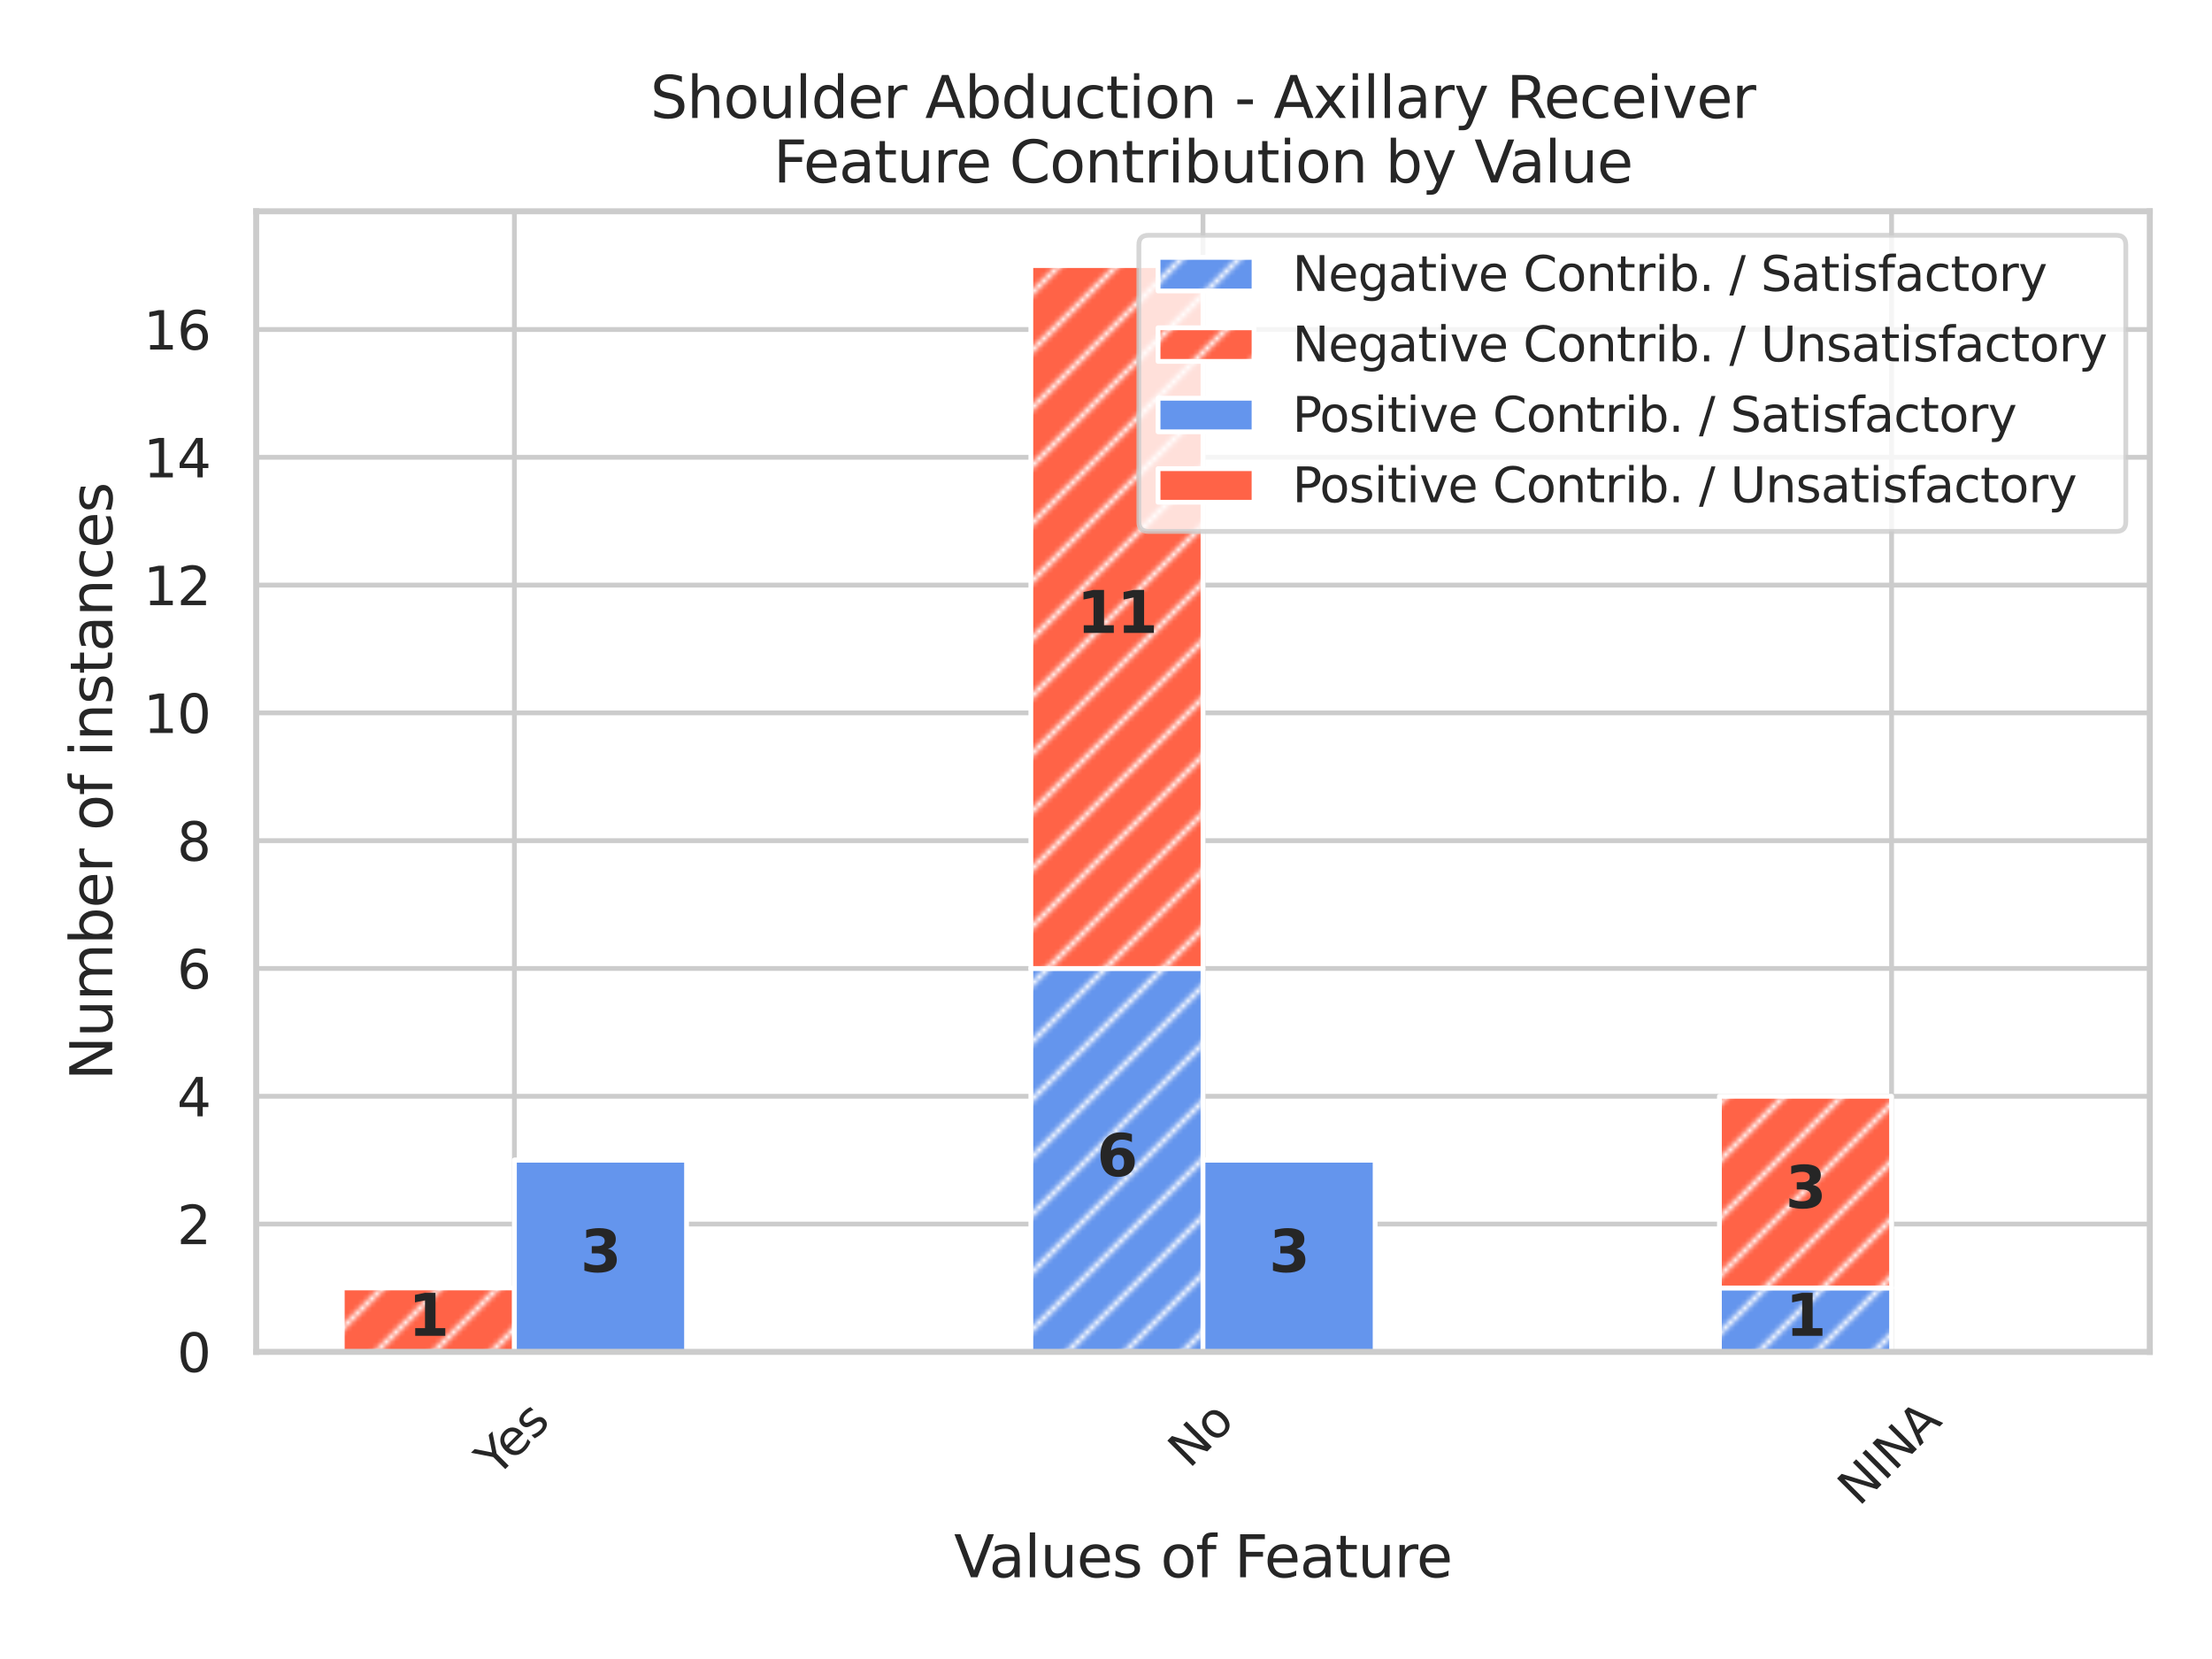 <?xml version="1.0" encoding="utf-8" standalone="no"?>
<!DOCTYPE svg PUBLIC "-//W3C//DTD SVG 1.1//EN"
  "http://www.w3.org/Graphics/SVG/1.1/DTD/svg11.dtd">
<svg xmlns:xlink="http://www.w3.org/1999/xlink" width="460.8pt" height="345.6pt" viewBox="0 0 460.8 345.6" xmlns="http://www.w3.org/2000/svg" version="1.1">
 <defs>
  <style type="text/css">*{stroke-linejoin: round; stroke-linecap: butt}</style>
 </defs>
 <g id="figure_1">
  <g id="patch_1">
   <path d="M 0 345.6 
L 460.8 345.6 
L 460.8 0 
L 0 0 
z
" style="fill: #ffffff"/>
  </g>
  <g id="axes_1">
   <g id="patch_2">
    <path d="M 53.37 281.615 
L 447.84 281.615 
L 447.84 44.016 
L 53.37 44.016 
z
" style="fill: #ffffff"/>
   </g>
   <g id="matplotlib.axis_1">
    <g id="xtick_1">
     <g id="line2d_1">
      <path d="M 107.161 281.615 
L 107.161 44.016 
" clip-path="url(#p12e416e0be)" style="fill: none; stroke: #cccccc; stroke-linecap: round"/>
     </g>
     <g id="text_1">
      <!-- Yes -->
      <g style="fill: #262626" transform="translate(103.406 307.898)rotate(-45)scale(0.1 -0.1)">
       <defs>
        <path id="DejaVuSans-59" d="M -13 4666 
L 666 4666 
L 1959 2747 
L 3244 4666 
L 3922 4666 
L 2272 2222 
L 2272 0 
L 1638 0 
L 1638 2222 
L -13 4666 
z
" transform="scale(0.016)"/>
        <path id="DejaVuSans-65" d="M 3597 1894 
L 3597 1613 
L 953 1613 
Q 991 1019 1311 708 
Q 1631 397 2203 397 
Q 2534 397 2845 478 
Q 3156 559 3463 722 
L 3463 178 
Q 3153 47 2828 -22 
Q 2503 -91 2169 -91 
Q 1331 -91 842 396 
Q 353 884 353 1716 
Q 353 2575 817 3079 
Q 1281 3584 2069 3584 
Q 2775 3584 3186 3129 
Q 3597 2675 3597 1894 
z
M 3022 2063 
Q 3016 2534 2758 2815 
Q 2500 3097 2075 3097 
Q 1594 3097 1305 2825 
Q 1016 2553 972 2059 
L 3022 2063 
z
" transform="scale(0.016)"/>
        <path id="DejaVuSans-73" d="M 2834 3397 
L 2834 2853 
Q 2591 2978 2328 3040 
Q 2066 3103 1784 3103 
Q 1356 3103 1142 2972 
Q 928 2841 928 2578 
Q 928 2378 1081 2264 
Q 1234 2150 1697 2047 
L 1894 2003 
Q 2506 1872 2764 1633 
Q 3022 1394 3022 966 
Q 3022 478 2636 193 
Q 2250 -91 1575 -91 
Q 1294 -91 989 -36 
Q 684 19 347 128 
L 347 722 
Q 666 556 975 473 
Q 1284 391 1588 391 
Q 1994 391 2212 530 
Q 2431 669 2431 922 
Q 2431 1156 2273 1281 
Q 2116 1406 1581 1522 
L 1381 1569 
Q 847 1681 609 1914 
Q 372 2147 372 2553 
Q 372 3047 722 3315 
Q 1072 3584 1716 3584 
Q 2034 3584 2315 3537 
Q 2597 3491 2834 3397 
z
" transform="scale(0.016)"/>
       </defs>
       <use xlink:href="#DejaVuSans-59"/>
       <use xlink:href="#DejaVuSans-65" x="47.834"/>
       <use xlink:href="#DejaVuSans-73" x="109.357"/>
      </g>
     </g>
    </g>
    <g id="xtick_2">
     <g id="line2d_2">
      <path d="M 250.605 281.615 
L 250.605 44.016 
" clip-path="url(#p12e416e0be)" style="fill: none; stroke: #cccccc; stroke-linecap: round"/>
     </g>
     <g id="text_2">
      <!-- No -->
      <g style="fill: #262626" transform="translate(247.749 306.099)rotate(-45)scale(0.1 -0.1)">
       <defs>
        <path id="DejaVuSans-4e" d="M 628 4666 
L 1478 4666 
L 3547 763 
L 3547 4666 
L 4159 4666 
L 4159 0 
L 3309 0 
L 1241 3903 
L 1241 0 
L 628 0 
L 628 4666 
z
" transform="scale(0.016)"/>
        <path id="DejaVuSans-6f" d="M 1959 3097 
Q 1497 3097 1228 2736 
Q 959 2375 959 1747 
Q 959 1119 1226 758 
Q 1494 397 1959 397 
Q 2419 397 2687 759 
Q 2956 1122 2956 1747 
Q 2956 2369 2687 2733 
Q 2419 3097 1959 3097 
z
M 1959 3584 
Q 2709 3584 3137 3096 
Q 3566 2609 3566 1747 
Q 3566 888 3137 398 
Q 2709 -91 1959 -91 
Q 1206 -91 779 398 
Q 353 888 353 1747 
Q 353 2609 779 3096 
Q 1206 3584 1959 3584 
z
" transform="scale(0.016)"/>
       </defs>
       <use xlink:href="#DejaVuSans-4e"/>
       <use xlink:href="#DejaVuSans-6f" x="74.805"/>
      </g>
     </g>
    </g>
    <g id="xtick_3">
     <g id="line2d_3">
      <path d="M 394.049 281.615 
L 394.049 44.016 
" clip-path="url(#p12e416e0be)" style="fill: none; stroke: #cccccc; stroke-linecap: round"/>
     </g>
     <g id="text_3">
      <!-- NINA -->
      <g style="fill: #262626" transform="translate(387.251 313.982)rotate(-45)scale(0.1 -0.1)">
       <defs>
        <path id="DejaVuSans-49" d="M 628 4666 
L 1259 4666 
L 1259 0 
L 628 0 
L 628 4666 
z
" transform="scale(0.016)"/>
        <path id="DejaVuSans-41" d="M 2188 4044 
L 1331 1722 
L 3047 1722 
L 2188 4044 
z
M 1831 4666 
L 2547 4666 
L 4325 0 
L 3669 0 
L 3244 1197 
L 1141 1197 
L 716 0 
L 50 0 
L 1831 4666 
z
" transform="scale(0.016)"/>
       </defs>
       <use xlink:href="#DejaVuSans-4e"/>
       <use xlink:href="#DejaVuSans-49" x="74.805"/>
       <use xlink:href="#DejaVuSans-4e" x="104.297"/>
       <use xlink:href="#DejaVuSans-41" x="179.102"/>
      </g>
     </g>
    </g>
    <g id="text_4">
     <!-- Values of Feature -->
     <g style="fill: #262626" transform="translate(198.737 328.57)scale(0.12 -0.12)">
      <defs>
       <path id="DejaVuSans-56" d="M 1831 0 
L 50 4666 
L 709 4666 
L 2188 738 
L 3669 4666 
L 4325 4666 
L 2547 0 
L 1831 0 
z
" transform="scale(0.016)"/>
       <path id="DejaVuSans-61" d="M 2194 1759 
Q 1497 1759 1228 1600 
Q 959 1441 959 1056 
Q 959 750 1161 570 
Q 1363 391 1709 391 
Q 2188 391 2477 730 
Q 2766 1069 2766 1631 
L 2766 1759 
L 2194 1759 
z
M 3341 1997 
L 3341 0 
L 2766 0 
L 2766 531 
Q 2569 213 2275 61 
Q 1981 -91 1556 -91 
Q 1019 -91 701 211 
Q 384 513 384 1019 
Q 384 1609 779 1909 
Q 1175 2209 1959 2209 
L 2766 2209 
L 2766 2266 
Q 2766 2663 2505 2880 
Q 2244 3097 1772 3097 
Q 1472 3097 1187 3025 
Q 903 2953 641 2809 
L 641 3341 
Q 956 3463 1253 3523 
Q 1550 3584 1831 3584 
Q 2591 3584 2966 3190 
Q 3341 2797 3341 1997 
z
" transform="scale(0.016)"/>
       <path id="DejaVuSans-6c" d="M 603 4863 
L 1178 4863 
L 1178 0 
L 603 0 
L 603 4863 
z
" transform="scale(0.016)"/>
       <path id="DejaVuSans-75" d="M 544 1381 
L 544 3500 
L 1119 3500 
L 1119 1403 
Q 1119 906 1312 657 
Q 1506 409 1894 409 
Q 2359 409 2629 706 
Q 2900 1003 2900 1516 
L 2900 3500 
L 3475 3500 
L 3475 0 
L 2900 0 
L 2900 538 
Q 2691 219 2414 64 
Q 2138 -91 1772 -91 
Q 1169 -91 856 284 
Q 544 659 544 1381 
z
M 1991 3584 
L 1991 3584 
z
" transform="scale(0.016)"/>
       <path id="DejaVuSans-20" transform="scale(0.016)"/>
       <path id="DejaVuSans-66" d="M 2375 4863 
L 2375 4384 
L 1825 4384 
Q 1516 4384 1395 4259 
Q 1275 4134 1275 3809 
L 1275 3500 
L 2222 3500 
L 2222 3053 
L 1275 3053 
L 1275 0 
L 697 0 
L 697 3053 
L 147 3053 
L 147 3500 
L 697 3500 
L 697 3744 
Q 697 4328 969 4595 
Q 1241 4863 1831 4863 
L 2375 4863 
z
" transform="scale(0.016)"/>
       <path id="DejaVuSans-46" d="M 628 4666 
L 3309 4666 
L 3309 4134 
L 1259 4134 
L 1259 2759 
L 3109 2759 
L 3109 2228 
L 1259 2228 
L 1259 0 
L 628 0 
L 628 4666 
z
" transform="scale(0.016)"/>
       <path id="DejaVuSans-74" d="M 1172 4494 
L 1172 3500 
L 2356 3500 
L 2356 3053 
L 1172 3053 
L 1172 1153 
Q 1172 725 1289 603 
Q 1406 481 1766 481 
L 2356 481 
L 2356 0 
L 1766 0 
Q 1100 0 847 248 
Q 594 497 594 1153 
L 594 3053 
L 172 3053 
L 172 3500 
L 594 3500 
L 594 4494 
L 1172 4494 
z
" transform="scale(0.016)"/>
       <path id="DejaVuSans-72" d="M 2631 2963 
Q 2534 3019 2420 3045 
Q 2306 3072 2169 3072 
Q 1681 3072 1420 2755 
Q 1159 2438 1159 1844 
L 1159 0 
L 581 0 
L 581 3500 
L 1159 3500 
L 1159 2956 
Q 1341 3275 1631 3429 
Q 1922 3584 2338 3584 
Q 2397 3584 2469 3576 
Q 2541 3569 2628 3553 
L 2631 2963 
z
" transform="scale(0.016)"/>
      </defs>
      <use xlink:href="#DejaVuSans-56"/>
      <use xlink:href="#DejaVuSans-61" x="60.658"/>
      <use xlink:href="#DejaVuSans-6c" x="121.938"/>
      <use xlink:href="#DejaVuSans-75" x="149.721"/>
      <use xlink:href="#DejaVuSans-65" x="213.1"/>
      <use xlink:href="#DejaVuSans-73" x="274.623"/>
      <use xlink:href="#DejaVuSans-20" x="326.723"/>
      <use xlink:href="#DejaVuSans-6f" x="358.51"/>
      <use xlink:href="#DejaVuSans-66" x="419.691"/>
      <use xlink:href="#DejaVuSans-20" x="454.896"/>
      <use xlink:href="#DejaVuSans-46" x="486.684"/>
      <use xlink:href="#DejaVuSans-65" x="538.703"/>
      <use xlink:href="#DejaVuSans-61" x="600.227"/>
      <use xlink:href="#DejaVuSans-74" x="661.506"/>
      <use xlink:href="#DejaVuSans-75" x="700.715"/>
      <use xlink:href="#DejaVuSans-72" x="764.094"/>
      <use xlink:href="#DejaVuSans-65" x="802.957"/>
     </g>
    </g>
   </g>
   <g id="matplotlib.axis_2">
    <g id="ytick_1">
     <g id="line2d_4">
      <path d="M 53.37 281.615 
L 447.84 281.615 
" clip-path="url(#p12e416e0be)" style="fill: none; stroke: #cccccc; stroke-linecap: round"/>
     </g>
     <g id="text_5">
      <!-- 0 -->
      <g style="fill: #262626" transform="translate(36.871 285.794)scale(0.11 -0.11)">
       <defs>
        <path id="DejaVuSans-30" d="M 2034 4250 
Q 1547 4250 1301 3770 
Q 1056 3291 1056 2328 
Q 1056 1369 1301 889 
Q 1547 409 2034 409 
Q 2525 409 2770 889 
Q 3016 1369 3016 2328 
Q 3016 3291 2770 3770 
Q 2525 4250 2034 4250 
z
M 2034 4750 
Q 2819 4750 3233 4129 
Q 3647 3509 3647 2328 
Q 3647 1150 3233 529 
Q 2819 -91 2034 -91 
Q 1250 -91 836 529 
Q 422 1150 422 2328 
Q 422 3509 836 4129 
Q 1250 4750 2034 4750 
z
" transform="scale(0.016)"/>
       </defs>
       <use xlink:href="#DejaVuSans-30"/>
      </g>
     </g>
    </g>
    <g id="ytick_2">
     <g id="line2d_5">
      <path d="M 53.37 254.993 
L 447.84 254.993 
" clip-path="url(#p12e416e0be)" style="fill: none; stroke: #cccccc; stroke-linecap: round"/>
     </g>
     <g id="text_6">
      <!-- 2 -->
      <g style="fill: #262626" transform="translate(36.871 259.173)scale(0.11 -0.11)">
       <defs>
        <path id="DejaVuSans-32" d="M 1228 531 
L 3431 531 
L 3431 0 
L 469 0 
L 469 531 
Q 828 903 1448 1529 
Q 2069 2156 2228 2338 
Q 2531 2678 2651 2914 
Q 2772 3150 2772 3378 
Q 2772 3750 2511 3984 
Q 2250 4219 1831 4219 
Q 1534 4219 1204 4116 
Q 875 4013 500 3803 
L 500 4441 
Q 881 4594 1212 4672 
Q 1544 4750 1819 4750 
Q 2544 4750 2975 4387 
Q 3406 4025 3406 3419 
Q 3406 3131 3298 2873 
Q 3191 2616 2906 2266 
Q 2828 2175 2409 1742 
Q 1991 1309 1228 531 
z
" transform="scale(0.016)"/>
       </defs>
       <use xlink:href="#DejaVuSans-32"/>
      </g>
     </g>
    </g>
    <g id="ytick_3">
     <g id="line2d_6">
      <path d="M 53.37 228.372 
L 447.84 228.372 
" clip-path="url(#p12e416e0be)" style="fill: none; stroke: #cccccc; stroke-linecap: round"/>
     </g>
     <g id="text_7">
      <!-- 4 -->
      <g style="fill: #262626" transform="translate(36.871 232.551)scale(0.11 -0.11)">
       <defs>
        <path id="DejaVuSans-34" d="M 2419 4116 
L 825 1625 
L 2419 1625 
L 2419 4116 
z
M 2253 4666 
L 3047 4666 
L 3047 1625 
L 3713 1625 
L 3713 1100 
L 3047 1100 
L 3047 0 
L 2419 0 
L 2419 1100 
L 313 1100 
L 313 1709 
L 2253 4666 
z
" transform="scale(0.016)"/>
       </defs>
       <use xlink:href="#DejaVuSans-34"/>
      </g>
     </g>
    </g>
    <g id="ytick_4">
     <g id="line2d_7">
      <path d="M 53.37 201.75 
L 447.84 201.75 
" clip-path="url(#p12e416e0be)" style="fill: none; stroke: #cccccc; stroke-linecap: round"/>
     </g>
     <g id="text_8">
      <!-- 6 -->
      <g style="fill: #262626" transform="translate(36.871 205.929)scale(0.11 -0.11)">
       <defs>
        <path id="DejaVuSans-36" d="M 2113 2584 
Q 1688 2584 1439 2293 
Q 1191 2003 1191 1497 
Q 1191 994 1439 701 
Q 1688 409 2113 409 
Q 2538 409 2786 701 
Q 3034 994 3034 1497 
Q 3034 2003 2786 2293 
Q 2538 2584 2113 2584 
z
M 3366 4563 
L 3366 3988 
Q 3128 4100 2886 4159 
Q 2644 4219 2406 4219 
Q 1781 4219 1451 3797 
Q 1122 3375 1075 2522 
Q 1259 2794 1537 2939 
Q 1816 3084 2150 3084 
Q 2853 3084 3261 2657 
Q 3669 2231 3669 1497 
Q 3669 778 3244 343 
Q 2819 -91 2113 -91 
Q 1303 -91 875 529 
Q 447 1150 447 2328 
Q 447 3434 972 4092 
Q 1497 4750 2381 4750 
Q 2619 4750 2861 4703 
Q 3103 4656 3366 4563 
z
" transform="scale(0.016)"/>
       </defs>
       <use xlink:href="#DejaVuSans-36"/>
      </g>
     </g>
    </g>
    <g id="ytick_5">
     <g id="line2d_8">
      <path d="M 53.37 175.128 
L 447.84 175.128 
" clip-path="url(#p12e416e0be)" style="fill: none; stroke: #cccccc; stroke-linecap: round"/>
     </g>
     <g id="text_9">
      <!-- 8 -->
      <g style="fill: #262626" transform="translate(36.871 179.307)scale(0.11 -0.11)">
       <defs>
        <path id="DejaVuSans-38" d="M 2034 2216 
Q 1584 2216 1326 1975 
Q 1069 1734 1069 1313 
Q 1069 891 1326 650 
Q 1584 409 2034 409 
Q 2484 409 2743 651 
Q 3003 894 3003 1313 
Q 3003 1734 2745 1975 
Q 2488 2216 2034 2216 
z
M 1403 2484 
Q 997 2584 770 2862 
Q 544 3141 544 3541 
Q 544 4100 942 4425 
Q 1341 4750 2034 4750 
Q 2731 4750 3128 4425 
Q 3525 4100 3525 3541 
Q 3525 3141 3298 2862 
Q 3072 2584 2669 2484 
Q 3125 2378 3379 2068 
Q 3634 1759 3634 1313 
Q 3634 634 3220 271 
Q 2806 -91 2034 -91 
Q 1263 -91 848 271 
Q 434 634 434 1313 
Q 434 1759 690 2068 
Q 947 2378 1403 2484 
z
M 1172 3481 
Q 1172 3119 1398 2916 
Q 1625 2713 2034 2713 
Q 2441 2713 2670 2916 
Q 2900 3119 2900 3481 
Q 2900 3844 2670 4047 
Q 2441 4250 2034 4250 
Q 1625 4250 1398 4047 
Q 1172 3844 1172 3481 
z
" transform="scale(0.016)"/>
       </defs>
       <use xlink:href="#DejaVuSans-38"/>
      </g>
     </g>
    </g>
    <g id="ytick_6">
     <g id="line2d_9">
      <path d="M 53.37 148.506 
L 447.84 148.506 
" clip-path="url(#p12e416e0be)" style="fill: none; stroke: #cccccc; stroke-linecap: round"/>
     </g>
     <g id="text_10">
      <!-- 10 -->
      <g style="fill: #262626" transform="translate(29.872 152.686)scale(0.11 -0.11)">
       <defs>
        <path id="DejaVuSans-31" d="M 794 531 
L 1825 531 
L 1825 4091 
L 703 3866 
L 703 4441 
L 1819 4666 
L 2450 4666 
L 2450 531 
L 3481 531 
L 3481 0 
L 794 0 
L 794 531 
z
" transform="scale(0.016)"/>
       </defs>
       <use xlink:href="#DejaVuSans-31"/>
       <use xlink:href="#DejaVuSans-30" x="63.623"/>
      </g>
     </g>
    </g>
    <g id="ytick_7">
     <g id="line2d_10">
      <path d="M 53.37 121.885 
L 447.84 121.885 
" clip-path="url(#p12e416e0be)" style="fill: none; stroke: #cccccc; stroke-linecap: round"/>
     </g>
     <g id="text_11">
      <!-- 12 -->
      <g style="fill: #262626" transform="translate(29.872 126.064)scale(0.11 -0.11)">
       <use xlink:href="#DejaVuSans-31"/>
       <use xlink:href="#DejaVuSans-32" x="63.623"/>
      </g>
     </g>
    </g>
    <g id="ytick_8">
     <g id="line2d_11">
      <path d="M 53.37 95.263 
L 447.84 95.263 
" clip-path="url(#p12e416e0be)" style="fill: none; stroke: #cccccc; stroke-linecap: round"/>
     </g>
     <g id="text_12">
      <!-- 14 -->
      <g style="fill: #262626" transform="translate(29.872 99.442)scale(0.11 -0.11)">
       <use xlink:href="#DejaVuSans-31"/>
       <use xlink:href="#DejaVuSans-34" x="63.623"/>
      </g>
     </g>
    </g>
    <g id="ytick_9">
     <g id="line2d_12">
      <path d="M 53.37 68.641 
L 447.84 68.641 
" clip-path="url(#p12e416e0be)" style="fill: none; stroke: #cccccc; stroke-linecap: round"/>
     </g>
     <g id="text_13">
      <!-- 16 -->
      <g style="fill: #262626" transform="translate(29.872 72.82)scale(0.11 -0.11)">
       <use xlink:href="#DejaVuSans-31"/>
       <use xlink:href="#DejaVuSans-36" x="63.623"/>
      </g>
     </g>
    </g>
    <g id="text_14">
     <!-- Number of instances -->
     <g style="fill: #262626" transform="translate(23.377 225.059)rotate(-90)scale(0.12 -0.12)">
      <defs>
       <path id="DejaVuSans-6d" d="M 3328 2828 
Q 3544 3216 3844 3400 
Q 4144 3584 4550 3584 
Q 5097 3584 5394 3201 
Q 5691 2819 5691 2113 
L 5691 0 
L 5113 0 
L 5113 2094 
Q 5113 2597 4934 2840 
Q 4756 3084 4391 3084 
Q 3944 3084 3684 2787 
Q 3425 2491 3425 1978 
L 3425 0 
L 2847 0 
L 2847 2094 
Q 2847 2600 2669 2842 
Q 2491 3084 2119 3084 
Q 1678 3084 1418 2786 
Q 1159 2488 1159 1978 
L 1159 0 
L 581 0 
L 581 3500 
L 1159 3500 
L 1159 2956 
Q 1356 3278 1631 3431 
Q 1906 3584 2284 3584 
Q 2666 3584 2933 3390 
Q 3200 3197 3328 2828 
z
" transform="scale(0.016)"/>
       <path id="DejaVuSans-62" d="M 3116 1747 
Q 3116 2381 2855 2742 
Q 2594 3103 2138 3103 
Q 1681 3103 1420 2742 
Q 1159 2381 1159 1747 
Q 1159 1113 1420 752 
Q 1681 391 2138 391 
Q 2594 391 2855 752 
Q 3116 1113 3116 1747 
z
M 1159 2969 
Q 1341 3281 1617 3432 
Q 1894 3584 2278 3584 
Q 2916 3584 3314 3078 
Q 3713 2572 3713 1747 
Q 3713 922 3314 415 
Q 2916 -91 2278 -91 
Q 1894 -91 1617 61 
Q 1341 213 1159 525 
L 1159 0 
L 581 0 
L 581 4863 
L 1159 4863 
L 1159 2969 
z
" transform="scale(0.016)"/>
       <path id="DejaVuSans-69" d="M 603 3500 
L 1178 3500 
L 1178 0 
L 603 0 
L 603 3500 
z
M 603 4863 
L 1178 4863 
L 1178 4134 
L 603 4134 
L 603 4863 
z
" transform="scale(0.016)"/>
       <path id="DejaVuSans-6e" d="M 3513 2113 
L 3513 0 
L 2938 0 
L 2938 2094 
Q 2938 2591 2744 2837 
Q 2550 3084 2163 3084 
Q 1697 3084 1428 2787 
Q 1159 2491 1159 1978 
L 1159 0 
L 581 0 
L 581 3500 
L 1159 3500 
L 1159 2956 
Q 1366 3272 1645 3428 
Q 1925 3584 2291 3584 
Q 2894 3584 3203 3211 
Q 3513 2838 3513 2113 
z
" transform="scale(0.016)"/>
       <path id="DejaVuSans-63" d="M 3122 3366 
L 3122 2828 
Q 2878 2963 2633 3030 
Q 2388 3097 2138 3097 
Q 1578 3097 1268 2742 
Q 959 2388 959 1747 
Q 959 1106 1268 751 
Q 1578 397 2138 397 
Q 2388 397 2633 464 
Q 2878 531 3122 666 
L 3122 134 
Q 2881 22 2623 -34 
Q 2366 -91 2075 -91 
Q 1284 -91 818 406 
Q 353 903 353 1747 
Q 353 2603 823 3093 
Q 1294 3584 2113 3584 
Q 2378 3584 2631 3529 
Q 2884 3475 3122 3366 
z
" transform="scale(0.016)"/>
      </defs>
      <use xlink:href="#DejaVuSans-4e"/>
      <use xlink:href="#DejaVuSans-75" x="74.805"/>
      <use xlink:href="#DejaVuSans-6d" x="138.184"/>
      <use xlink:href="#DejaVuSans-62" x="235.596"/>
      <use xlink:href="#DejaVuSans-65" x="299.072"/>
      <use xlink:href="#DejaVuSans-72" x="360.596"/>
      <use xlink:href="#DejaVuSans-20" x="401.709"/>
      <use xlink:href="#DejaVuSans-6f" x="433.496"/>
      <use xlink:href="#DejaVuSans-66" x="494.678"/>
      <use xlink:href="#DejaVuSans-20" x="529.883"/>
      <use xlink:href="#DejaVuSans-69" x="561.67"/>
      <use xlink:href="#DejaVuSans-6e" x="589.453"/>
      <use xlink:href="#DejaVuSans-73" x="652.832"/>
      <use xlink:href="#DejaVuSans-74" x="704.932"/>
      <use xlink:href="#DejaVuSans-61" x="744.141"/>
      <use xlink:href="#DejaVuSans-6e" x="805.42"/>
      <use xlink:href="#DejaVuSans-63" x="868.799"/>
      <use xlink:href="#DejaVuSans-65" x="923.779"/>
      <use xlink:href="#DejaVuSans-73" x="985.303"/>
     </g>
    </g>
   </g>
   <g id="patch_3">
    <path d="M 71.3 281.615 
L 107.161 281.615 
L 107.161 281.615 
L 71.3 281.615 
z
" clip-path="url(#p12e416e0be)" style="fill: url(#h722e364dc4); stroke: #ffffff; stroke-linejoin: miter"/>
   </g>
   <g id="patch_4">
    <path d="M 214.744 281.615 
L 250.605 281.615 
L 250.605 201.75 
L 214.744 201.75 
z
" clip-path="url(#p12e416e0be)" style="fill: url(#h722e364dc4); stroke: #ffffff; stroke-linejoin: miter"/>
   </g>
   <g id="patch_5">
    <path d="M 358.188 281.615 
L 394.049 281.615 
L 394.049 268.304 
L 358.188 268.304 
z
" clip-path="url(#p12e416e0be)" style="fill: url(#h722e364dc4); stroke: #ffffff; stroke-linejoin: miter"/>
   </g>
   <g id="patch_6">
    <path d="M 71.3 281.615 
L 107.161 281.615 
L 107.161 268.304 
L 71.3 268.304 
z
" clip-path="url(#p12e416e0be)" style="fill: url(#h6ff6830c4f); stroke: #ffffff; stroke-linejoin: miter"/>
   </g>
   <g id="patch_7">
    <path d="M 214.744 201.75 
L 250.605 201.75 
L 250.605 55.33 
L 214.744 55.33 
z
" clip-path="url(#p12e416e0be)" style="fill: url(#h6ff6830c4f); stroke: #ffffff; stroke-linejoin: miter"/>
   </g>
   <g id="patch_8">
    <path d="M 358.188 268.304 
L 394.049 268.304 
L 394.049 228.372 
L 358.188 228.372 
z
" clip-path="url(#p12e416e0be)" style="fill: url(#h6ff6830c4f); stroke: #ffffff; stroke-linejoin: miter"/>
   </g>
   <g id="patch_9">
    <path d="M 107.161 281.615 
L 143.022 281.615 
L 143.022 241.682 
L 107.161 241.682 
z
" clip-path="url(#p12e416e0be)" style="fill: #6495ed; stroke: #ffffff; stroke-linejoin: miter"/>
   </g>
   <g id="patch_10">
    <path d="M 250.605 281.615 
L 286.466 281.615 
L 286.466 241.682 
L 250.605 241.682 
z
" clip-path="url(#p12e416e0be)" style="fill: #6495ed; stroke: #ffffff; stroke-linejoin: miter"/>
   </g>
   <g id="patch_11">
    <path d="M 394.049 281.615 
L 429.91 281.615 
L 429.91 281.615 
L 394.049 281.615 
z
" clip-path="url(#p12e416e0be)" style="fill: #6495ed; stroke: #ffffff; stroke-linejoin: miter"/>
   </g>
   <g id="patch_12">
    <path d="M 107.161 241.682 
L 143.022 241.682 
L 143.022 241.682 
L 107.161 241.682 
z
" clip-path="url(#p12e416e0be)" style="fill: #ff6347; stroke: #ffffff; stroke-linejoin: miter"/>
   </g>
   <g id="patch_13">
    <path d="M 250.605 241.682 
L 286.466 241.682 
L 286.466 241.682 
L 250.605 241.682 
z
" clip-path="url(#p12e416e0be)" style="fill: #ff6347; stroke: #ffffff; stroke-linejoin: miter"/>
   </g>
   <g id="patch_14">
    <path d="M 394.049 281.615 
L 429.91 281.615 
L 429.91 281.615 
L 394.049 281.615 
z
" clip-path="url(#p12e416e0be)" style="fill: #ff6347; stroke: #ffffff; stroke-linejoin: miter"/>
   </g>
   <g id="patch_15">
    <path d="M 53.37 281.615 
L 53.37 44.016 
" style="fill: none; stroke: #cccccc; stroke-width: 1.25; stroke-linejoin: miter; stroke-linecap: square"/>
   </g>
   <g id="patch_16">
    <path d="M 447.84 281.615 
L 447.84 44.016 
" style="fill: none; stroke: #cccccc; stroke-width: 1.25; stroke-linejoin: miter; stroke-linecap: square"/>
   </g>
   <g id="patch_17">
    <path d="M 53.37 281.615 
L 447.84 281.615 
" style="fill: none; stroke: #cccccc; stroke-width: 1.25; stroke-linejoin: miter; stroke-linecap: square"/>
   </g>
   <g id="patch_18">
    <path d="M 53.37 44.016 
L 447.84 44.016 
" style="fill: none; stroke: #cccccc; stroke-width: 1.25; stroke-linejoin: miter; stroke-linecap: square"/>
   </g>
   <g id="text_15">
    <!-- 6 -->
    <g style="fill: #262626" transform="translate(228.5 244.994)scale(0.12 -0.12)">
     <defs>
      <path id="DejaVuSans-Bold-36" d="M 2316 2303 
Q 2000 2303 1842 2098 
Q 1684 1894 1684 1484 
Q 1684 1075 1842 870 
Q 2000 666 2316 666 
Q 2634 666 2792 870 
Q 2950 1075 2950 1484 
Q 2950 1894 2792 2098 
Q 2634 2303 2316 2303 
z
M 3803 4544 
L 3803 3681 
Q 3506 3822 3243 3889 
Q 2981 3956 2731 3956 
Q 2194 3956 1894 3657 
Q 1594 3359 1544 2772 
Q 1750 2925 1990 3001 
Q 2231 3078 2516 3078 
Q 3231 3078 3670 2659 
Q 4109 2241 4109 1563 
Q 4109 813 3618 361 
Q 3128 -91 2303 -91 
Q 1394 -91 895 523 
Q 397 1138 397 2266 
Q 397 3422 980 4083 
Q 1563 4744 2578 4744 
Q 2900 4744 3203 4694 
Q 3506 4644 3803 4544 
z
" transform="scale(0.016)"/>
     </defs>
     <use xlink:href="#DejaVuSans-Bold-36"/>
    </g>
   </g>
   <g id="text_16">
    <!-- 1 -->
    <g style="fill: #262626" transform="translate(371.943 278.271)scale(0.12 -0.12)">
     <defs>
      <path id="DejaVuSans-Bold-31" d="M 750 831 
L 1813 831 
L 1813 3847 
L 722 3622 
L 722 4441 
L 1806 4666 
L 2950 4666 
L 2950 831 
L 4013 831 
L 4013 0 
L 750 0 
L 750 831 
z
" transform="scale(0.016)"/>
     </defs>
     <use xlink:href="#DejaVuSans-Bold-31"/>
    </g>
   </g>
   <g id="text_17">
    <!-- 1 -->
    <g style="fill: #262626" transform="translate(85.056 278.271)scale(0.12 -0.12)">
     <use xlink:href="#DejaVuSans-Bold-31"/>
    </g>
   </g>
   <g id="text_18">
    <!-- 11 -->
    <g style="fill: #262626" transform="translate(224.325 131.851)scale(0.12 -0.12)">
     <use xlink:href="#DejaVuSans-Bold-31"/>
     <use xlink:href="#DejaVuSans-Bold-31" x="69.58"/>
    </g>
   </g>
   <g id="text_19">
    <!-- 3 -->
    <g style="fill: #262626" transform="translate(371.943 251.649)scale(0.12 -0.12)">
     <defs>
      <path id="DejaVuSans-Bold-33" d="M 2981 2516 
Q 3453 2394 3698 2092 
Q 3944 1791 3944 1325 
Q 3944 631 3412 270 
Q 2881 -91 1863 -91 
Q 1503 -91 1142 -33 
Q 781 25 428 141 
L 428 1069 
Q 766 900 1098 814 
Q 1431 728 1753 728 
Q 2231 728 2486 893 
Q 2741 1059 2741 1369 
Q 2741 1688 2480 1852 
Q 2219 2016 1709 2016 
L 1228 2016 
L 1228 2791 
L 1734 2791 
Q 2188 2791 2409 2933 
Q 2631 3075 2631 3366 
Q 2631 3634 2415 3781 
Q 2200 3928 1806 3928 
Q 1516 3928 1219 3862 
Q 922 3797 628 3669 
L 628 4550 
Q 984 4650 1334 4700 
Q 1684 4750 2022 4750 
Q 2931 4750 3382 4451 
Q 3834 4153 3834 3553 
Q 3834 3144 3618 2883 
Q 3403 2622 2981 2516 
z
" transform="scale(0.016)"/>
     </defs>
     <use xlink:href="#DejaVuSans-Bold-33"/>
    </g>
   </g>
   <g id="text_20">
    <!-- 3 -->
    <g style="fill: #262626" transform="translate(120.917 264.96)scale(0.12 -0.12)">
     <use xlink:href="#DejaVuSans-Bold-33"/>
    </g>
   </g>
   <g id="text_21">
    <!-- 3 -->
    <g style="fill: #262626" transform="translate(264.361 264.96)scale(0.12 -0.12)">
     <use xlink:href="#DejaVuSans-Bold-33"/>
    </g>
   </g>
   <g id="text_22">
    <!-- Shoulder Abduction - Axillary Receiver -->
    <g style="fill: #262626" transform="translate(135.467 24.579)scale(0.12 -0.12)">
     <defs>
      <path id="DejaVuSans-53" d="M 3425 4513 
L 3425 3897 
Q 3066 4069 2747 4153 
Q 2428 4238 2131 4238 
Q 1616 4238 1336 4038 
Q 1056 3838 1056 3469 
Q 1056 3159 1242 3001 
Q 1428 2844 1947 2747 
L 2328 2669 
Q 3034 2534 3370 2195 
Q 3706 1856 3706 1288 
Q 3706 609 3251 259 
Q 2797 -91 1919 -91 
Q 1588 -91 1214 -16 
Q 841 59 441 206 
L 441 856 
Q 825 641 1194 531 
Q 1563 422 1919 422 
Q 2459 422 2753 634 
Q 3047 847 3047 1241 
Q 3047 1584 2836 1778 
Q 2625 1972 2144 2069 
L 1759 2144 
Q 1053 2284 737 2584 
Q 422 2884 422 3419 
Q 422 4038 858 4394 
Q 1294 4750 2059 4750 
Q 2388 4750 2728 4690 
Q 3069 4631 3425 4513 
z
" transform="scale(0.016)"/>
      <path id="DejaVuSans-68" d="M 3513 2113 
L 3513 0 
L 2938 0 
L 2938 2094 
Q 2938 2591 2744 2837 
Q 2550 3084 2163 3084 
Q 1697 3084 1428 2787 
Q 1159 2491 1159 1978 
L 1159 0 
L 581 0 
L 581 4863 
L 1159 4863 
L 1159 2956 
Q 1366 3272 1645 3428 
Q 1925 3584 2291 3584 
Q 2894 3584 3203 3211 
Q 3513 2838 3513 2113 
z
" transform="scale(0.016)"/>
      <path id="DejaVuSans-64" d="M 2906 2969 
L 2906 4863 
L 3481 4863 
L 3481 0 
L 2906 0 
L 2906 525 
Q 2725 213 2448 61 
Q 2172 -91 1784 -91 
Q 1150 -91 751 415 
Q 353 922 353 1747 
Q 353 2572 751 3078 
Q 1150 3584 1784 3584 
Q 2172 3584 2448 3432 
Q 2725 3281 2906 2969 
z
M 947 1747 
Q 947 1113 1208 752 
Q 1469 391 1925 391 
Q 2381 391 2643 752 
Q 2906 1113 2906 1747 
Q 2906 2381 2643 2742 
Q 2381 3103 1925 3103 
Q 1469 3103 1208 2742 
Q 947 2381 947 1747 
z
" transform="scale(0.016)"/>
      <path id="DejaVuSans-2d" d="M 313 2009 
L 1997 2009 
L 1997 1497 
L 313 1497 
L 313 2009 
z
" transform="scale(0.016)"/>
      <path id="DejaVuSans-78" d="M 3513 3500 
L 2247 1797 
L 3578 0 
L 2900 0 
L 1881 1375 
L 863 0 
L 184 0 
L 1544 1831 
L 300 3500 
L 978 3500 
L 1906 2253 
L 2834 3500 
L 3513 3500 
z
" transform="scale(0.016)"/>
      <path id="DejaVuSans-79" d="M 2059 -325 
Q 1816 -950 1584 -1140 
Q 1353 -1331 966 -1331 
L 506 -1331 
L 506 -850 
L 844 -850 
Q 1081 -850 1212 -737 
Q 1344 -625 1503 -206 
L 1606 56 
L 191 3500 
L 800 3500 
L 1894 763 
L 2988 3500 
L 3597 3500 
L 2059 -325 
z
" transform="scale(0.016)"/>
      <path id="DejaVuSans-52" d="M 2841 2188 
Q 3044 2119 3236 1894 
Q 3428 1669 3622 1275 
L 4263 0 
L 3584 0 
L 2988 1197 
Q 2756 1666 2539 1819 
Q 2322 1972 1947 1972 
L 1259 1972 
L 1259 0 
L 628 0 
L 628 4666 
L 2053 4666 
Q 2853 4666 3247 4331 
Q 3641 3997 3641 3322 
Q 3641 2881 3436 2590 
Q 3231 2300 2841 2188 
z
M 1259 4147 
L 1259 2491 
L 2053 2491 
Q 2509 2491 2742 2702 
Q 2975 2913 2975 3322 
Q 2975 3731 2742 3939 
Q 2509 4147 2053 4147 
L 1259 4147 
z
" transform="scale(0.016)"/>
      <path id="DejaVuSans-76" d="M 191 3500 
L 800 3500 
L 1894 563 
L 2988 3500 
L 3597 3500 
L 2284 0 
L 1503 0 
L 191 3500 
z
" transform="scale(0.016)"/>
     </defs>
     <use xlink:href="#DejaVuSans-53"/>
     <use xlink:href="#DejaVuSans-68" x="63.477"/>
     <use xlink:href="#DejaVuSans-6f" x="126.855"/>
     <use xlink:href="#DejaVuSans-75" x="188.037"/>
     <use xlink:href="#DejaVuSans-6c" x="251.416"/>
     <use xlink:href="#DejaVuSans-64" x="279.199"/>
     <use xlink:href="#DejaVuSans-65" x="342.676"/>
     <use xlink:href="#DejaVuSans-72" x="404.199"/>
     <use xlink:href="#DejaVuSans-20" x="445.312"/>
     <use xlink:href="#DejaVuSans-41" x="477.1"/>
     <use xlink:href="#DejaVuSans-62" x="545.508"/>
     <use xlink:href="#DejaVuSans-64" x="608.984"/>
     <use xlink:href="#DejaVuSans-75" x="672.461"/>
     <use xlink:href="#DejaVuSans-63" x="735.84"/>
     <use xlink:href="#DejaVuSans-74" x="790.82"/>
     <use xlink:href="#DejaVuSans-69" x="830.029"/>
     <use xlink:href="#DejaVuSans-6f" x="857.812"/>
     <use xlink:href="#DejaVuSans-6e" x="918.994"/>
     <use xlink:href="#DejaVuSans-20" x="982.373"/>
     <use xlink:href="#DejaVuSans-2d" x="1014.16"/>
     <use xlink:href="#DejaVuSans-20" x="1050.244"/>
     <use xlink:href="#DejaVuSans-41" x="1082.031"/>
     <use xlink:href="#DejaVuSans-78" x="1150.439"/>
     <use xlink:href="#DejaVuSans-69" x="1209.619"/>
     <use xlink:href="#DejaVuSans-6c" x="1237.402"/>
     <use xlink:href="#DejaVuSans-6c" x="1265.186"/>
     <use xlink:href="#DejaVuSans-61" x="1292.969"/>
     <use xlink:href="#DejaVuSans-72" x="1354.248"/>
     <use xlink:href="#DejaVuSans-79" x="1395.361"/>
     <use xlink:href="#DejaVuSans-20" x="1454.541"/>
     <use xlink:href="#DejaVuSans-52" x="1486.328"/>
     <use xlink:href="#DejaVuSans-65" x="1551.311"/>
     <use xlink:href="#DejaVuSans-63" x="1612.834"/>
     <use xlink:href="#DejaVuSans-65" x="1667.814"/>
     <use xlink:href="#DejaVuSans-69" x="1729.338"/>
     <use xlink:href="#DejaVuSans-76" x="1757.121"/>
     <use xlink:href="#DejaVuSans-65" x="1816.301"/>
     <use xlink:href="#DejaVuSans-72" x="1877.824"/>
    </g>
    <!-- Feature Contribution by Value -->
    <g style="fill: #262626" transform="translate(161.125 38.016)scale(0.12 -0.12)">
     <defs>
      <path id="DejaVuSans-43" d="M 4122 4306 
L 4122 3641 
Q 3803 3938 3442 4084 
Q 3081 4231 2675 4231 
Q 1875 4231 1450 3742 
Q 1025 3253 1025 2328 
Q 1025 1406 1450 917 
Q 1875 428 2675 428 
Q 3081 428 3442 575 
Q 3803 722 4122 1019 
L 4122 359 
Q 3791 134 3420 21 
Q 3050 -91 2638 -91 
Q 1578 -91 968 557 
Q 359 1206 359 2328 
Q 359 3453 968 4101 
Q 1578 4750 2638 4750 
Q 3056 4750 3426 4639 
Q 3797 4528 4122 4306 
z
" transform="scale(0.016)"/>
     </defs>
     <use xlink:href="#DejaVuSans-46"/>
     <use xlink:href="#DejaVuSans-65" x="52.02"/>
     <use xlink:href="#DejaVuSans-61" x="113.543"/>
     <use xlink:href="#DejaVuSans-74" x="174.822"/>
     <use xlink:href="#DejaVuSans-75" x="214.031"/>
     <use xlink:href="#DejaVuSans-72" x="277.41"/>
     <use xlink:href="#DejaVuSans-65" x="316.273"/>
     <use xlink:href="#DejaVuSans-20" x="377.797"/>
     <use xlink:href="#DejaVuSans-43" x="409.584"/>
     <use xlink:href="#DejaVuSans-6f" x="479.408"/>
     <use xlink:href="#DejaVuSans-6e" x="540.59"/>
     <use xlink:href="#DejaVuSans-74" x="603.969"/>
     <use xlink:href="#DejaVuSans-72" x="643.178"/>
     <use xlink:href="#DejaVuSans-69" x="684.291"/>
     <use xlink:href="#DejaVuSans-62" x="712.074"/>
     <use xlink:href="#DejaVuSans-75" x="775.551"/>
     <use xlink:href="#DejaVuSans-74" x="838.93"/>
     <use xlink:href="#DejaVuSans-69" x="878.139"/>
     <use xlink:href="#DejaVuSans-6f" x="905.922"/>
     <use xlink:href="#DejaVuSans-6e" x="967.104"/>
     <use xlink:href="#DejaVuSans-20" x="1030.482"/>
     <use xlink:href="#DejaVuSans-62" x="1062.27"/>
     <use xlink:href="#DejaVuSans-79" x="1125.746"/>
     <use xlink:href="#DejaVuSans-20" x="1184.926"/>
     <use xlink:href="#DejaVuSans-56" x="1216.713"/>
     <use xlink:href="#DejaVuSans-61" x="1277.371"/>
     <use xlink:href="#DejaVuSans-6c" x="1338.65"/>
     <use xlink:href="#DejaVuSans-75" x="1366.434"/>
     <use xlink:href="#DejaVuSans-65" x="1429.812"/>
    </g>
   </g>
   <g id="legend_1">
    <g id="patch_19">
     <path d="M 239.247 110.702 
L 440.843 110.702 
Q 442.842 110.702 442.842 108.703 
L 442.842 51.013 
Q 442.842 49.014 440.843 49.014 
L 239.247 49.014 
Q 237.248 49.014 237.248 51.013 
L 237.248 108.703 
Q 237.248 110.702 239.247 110.702 
z
" style="fill: #ffffff; opacity: 0.8; stroke: #cccccc; stroke-linejoin: miter"/>
    </g>
    <g id="patch_20">
     <path d="M 241.246 60.608 
L 261.238 60.608 
L 261.238 53.611 
L 241.246 53.611 
z
" style="fill: url(#h722e364dc4); stroke: #ffffff; stroke-linejoin: miter"/>
    </g>
    <g id="text_23">
     <!-- Negative Contrib. / Satisfactory -->
     <g style="fill: #262626" transform="translate(269.235 60.608)scale(0.1 -0.1)">
      <defs>
       <path id="DejaVuSans-67" d="M 2906 1791 
Q 2906 2416 2648 2759 
Q 2391 3103 1925 3103 
Q 1463 3103 1205 2759 
Q 947 2416 947 1791 
Q 947 1169 1205 825 
Q 1463 481 1925 481 
Q 2391 481 2648 825 
Q 2906 1169 2906 1791 
z
M 3481 434 
Q 3481 -459 3084 -895 
Q 2688 -1331 1869 -1331 
Q 1566 -1331 1297 -1286 
Q 1028 -1241 775 -1147 
L 775 -588 
Q 1028 -725 1275 -790 
Q 1522 -856 1778 -856 
Q 2344 -856 2625 -561 
Q 2906 -266 2906 331 
L 2906 616 
Q 2728 306 2450 153 
Q 2172 0 1784 0 
Q 1141 0 747 490 
Q 353 981 353 1791 
Q 353 2603 747 3093 
Q 1141 3584 1784 3584 
Q 2172 3584 2450 3431 
Q 2728 3278 2906 2969 
L 2906 3500 
L 3481 3500 
L 3481 434 
z
" transform="scale(0.016)"/>
       <path id="DejaVuSans-2e" d="M 684 794 
L 1344 794 
L 1344 0 
L 684 0 
L 684 794 
z
" transform="scale(0.016)"/>
       <path id="DejaVuSans-2f" d="M 1625 4666 
L 2156 4666 
L 531 -594 
L 0 -594 
L 1625 4666 
z
" transform="scale(0.016)"/>
      </defs>
      <use xlink:href="#DejaVuSans-4e"/>
      <use xlink:href="#DejaVuSans-65" x="74.805"/>
      <use xlink:href="#DejaVuSans-67" x="136.328"/>
      <use xlink:href="#DejaVuSans-61" x="199.805"/>
      <use xlink:href="#DejaVuSans-74" x="261.084"/>
      <use xlink:href="#DejaVuSans-69" x="300.293"/>
      <use xlink:href="#DejaVuSans-76" x="328.076"/>
      <use xlink:href="#DejaVuSans-65" x="387.256"/>
      <use xlink:href="#DejaVuSans-20" x="448.779"/>
      <use xlink:href="#DejaVuSans-43" x="480.566"/>
      <use xlink:href="#DejaVuSans-6f" x="550.391"/>
      <use xlink:href="#DejaVuSans-6e" x="611.572"/>
      <use xlink:href="#DejaVuSans-74" x="674.951"/>
      <use xlink:href="#DejaVuSans-72" x="714.16"/>
      <use xlink:href="#DejaVuSans-69" x="755.273"/>
      <use xlink:href="#DejaVuSans-62" x="783.057"/>
      <use xlink:href="#DejaVuSans-2e" x="846.533"/>
      <use xlink:href="#DejaVuSans-20" x="878.32"/>
      <use xlink:href="#DejaVuSans-2f" x="910.107"/>
      <use xlink:href="#DejaVuSans-20" x="943.799"/>
      <use xlink:href="#DejaVuSans-53" x="975.586"/>
      <use xlink:href="#DejaVuSans-61" x="1039.062"/>
      <use xlink:href="#DejaVuSans-74" x="1100.342"/>
      <use xlink:href="#DejaVuSans-69" x="1139.551"/>
      <use xlink:href="#DejaVuSans-73" x="1167.334"/>
      <use xlink:href="#DejaVuSans-66" x="1219.434"/>
      <use xlink:href="#DejaVuSans-61" x="1254.639"/>
      <use xlink:href="#DejaVuSans-63" x="1315.918"/>
      <use xlink:href="#DejaVuSans-74" x="1370.898"/>
      <use xlink:href="#DejaVuSans-6f" x="1410.107"/>
      <use xlink:href="#DejaVuSans-72" x="1471.289"/>
      <use xlink:href="#DejaVuSans-79" x="1512.402"/>
     </g>
    </g>
    <g id="patch_21">
     <path d="M 241.246 75.28 
L 261.238 75.28 
L 261.238 68.283 
L 241.246 68.283 
z
" style="fill: url(#h6ff6830c4f); stroke: #ffffff; stroke-linejoin: miter"/>
    </g>
    <g id="text_24">
     <!-- Negative Contrib. / Unsatisfactory -->
     <g style="fill: #262626" transform="translate(269.235 75.28)scale(0.1 -0.1)">
      <defs>
       <path id="DejaVuSans-55" d="M 556 4666 
L 1191 4666 
L 1191 1831 
Q 1191 1081 1462 751 
Q 1734 422 2344 422 
Q 2950 422 3222 751 
Q 3494 1081 3494 1831 
L 3494 4666 
L 4128 4666 
L 4128 1753 
Q 4128 841 3676 375 
Q 3225 -91 2344 -91 
Q 1459 -91 1007 375 
Q 556 841 556 1753 
L 556 4666 
z
" transform="scale(0.016)"/>
      </defs>
      <use xlink:href="#DejaVuSans-4e"/>
      <use xlink:href="#DejaVuSans-65" x="74.805"/>
      <use xlink:href="#DejaVuSans-67" x="136.328"/>
      <use xlink:href="#DejaVuSans-61" x="199.805"/>
      <use xlink:href="#DejaVuSans-74" x="261.084"/>
      <use xlink:href="#DejaVuSans-69" x="300.293"/>
      <use xlink:href="#DejaVuSans-76" x="328.076"/>
      <use xlink:href="#DejaVuSans-65" x="387.256"/>
      <use xlink:href="#DejaVuSans-20" x="448.779"/>
      <use xlink:href="#DejaVuSans-43" x="480.566"/>
      <use xlink:href="#DejaVuSans-6f" x="550.391"/>
      <use xlink:href="#DejaVuSans-6e" x="611.572"/>
      <use xlink:href="#DejaVuSans-74" x="674.951"/>
      <use xlink:href="#DejaVuSans-72" x="714.16"/>
      <use xlink:href="#DejaVuSans-69" x="755.273"/>
      <use xlink:href="#DejaVuSans-62" x="783.057"/>
      <use xlink:href="#DejaVuSans-2e" x="846.533"/>
      <use xlink:href="#DejaVuSans-20" x="878.32"/>
      <use xlink:href="#DejaVuSans-2f" x="910.107"/>
      <use xlink:href="#DejaVuSans-20" x="943.799"/>
      <use xlink:href="#DejaVuSans-55" x="975.586"/>
      <use xlink:href="#DejaVuSans-6e" x="1048.779"/>
      <use xlink:href="#DejaVuSans-73" x="1112.158"/>
      <use xlink:href="#DejaVuSans-61" x="1164.258"/>
      <use xlink:href="#DejaVuSans-74" x="1225.537"/>
      <use xlink:href="#DejaVuSans-69" x="1264.746"/>
      <use xlink:href="#DejaVuSans-73" x="1292.529"/>
      <use xlink:href="#DejaVuSans-66" x="1344.629"/>
      <use xlink:href="#DejaVuSans-61" x="1379.834"/>
      <use xlink:href="#DejaVuSans-63" x="1441.113"/>
      <use xlink:href="#DejaVuSans-74" x="1496.094"/>
      <use xlink:href="#DejaVuSans-6f" x="1535.303"/>
      <use xlink:href="#DejaVuSans-72" x="1596.484"/>
      <use xlink:href="#DejaVuSans-79" x="1637.598"/>
     </g>
    </g>
    <g id="patch_22">
     <path d="M 241.246 89.952 
L 261.238 89.952 
L 261.238 82.955 
L 241.246 82.955 
z
" style="fill: #6495ed; stroke: #ffffff; stroke-linejoin: miter"/>
    </g>
    <g id="text_25">
     <!-- Positive Contrib. / Satisfactory -->
     <g style="fill: #262626" transform="translate(269.235 89.952)scale(0.1 -0.1)">
      <defs>
       <path id="DejaVuSans-50" d="M 1259 4147 
L 1259 2394 
L 2053 2394 
Q 2494 2394 2734 2622 
Q 2975 2850 2975 3272 
Q 2975 3691 2734 3919 
Q 2494 4147 2053 4147 
L 1259 4147 
z
M 628 4666 
L 2053 4666 
Q 2838 4666 3239 4311 
Q 3641 3956 3641 3272 
Q 3641 2581 3239 2228 
Q 2838 1875 2053 1875 
L 1259 1875 
L 1259 0 
L 628 0 
L 628 4666 
z
" transform="scale(0.016)"/>
      </defs>
      <use xlink:href="#DejaVuSans-50"/>
      <use xlink:href="#DejaVuSans-6f" x="56.678"/>
      <use xlink:href="#DejaVuSans-73" x="117.859"/>
      <use xlink:href="#DejaVuSans-69" x="169.959"/>
      <use xlink:href="#DejaVuSans-74" x="197.742"/>
      <use xlink:href="#DejaVuSans-69" x="236.951"/>
      <use xlink:href="#DejaVuSans-76" x="264.734"/>
      <use xlink:href="#DejaVuSans-65" x="323.914"/>
      <use xlink:href="#DejaVuSans-20" x="385.438"/>
      <use xlink:href="#DejaVuSans-43" x="417.225"/>
      <use xlink:href="#DejaVuSans-6f" x="487.049"/>
      <use xlink:href="#DejaVuSans-6e" x="548.23"/>
      <use xlink:href="#DejaVuSans-74" x="611.609"/>
      <use xlink:href="#DejaVuSans-72" x="650.818"/>
      <use xlink:href="#DejaVuSans-69" x="691.932"/>
      <use xlink:href="#DejaVuSans-62" x="719.715"/>
      <use xlink:href="#DejaVuSans-2e" x="783.191"/>
      <use xlink:href="#DejaVuSans-20" x="814.979"/>
      <use xlink:href="#DejaVuSans-2f" x="846.766"/>
      <use xlink:href="#DejaVuSans-20" x="880.457"/>
      <use xlink:href="#DejaVuSans-53" x="912.244"/>
      <use xlink:href="#DejaVuSans-61" x="975.721"/>
      <use xlink:href="#DejaVuSans-74" x="1037"/>
      <use xlink:href="#DejaVuSans-69" x="1076.209"/>
      <use xlink:href="#DejaVuSans-73" x="1103.992"/>
      <use xlink:href="#DejaVuSans-66" x="1156.092"/>
      <use xlink:href="#DejaVuSans-61" x="1191.297"/>
      <use xlink:href="#DejaVuSans-63" x="1252.576"/>
      <use xlink:href="#DejaVuSans-74" x="1307.557"/>
      <use xlink:href="#DejaVuSans-6f" x="1346.766"/>
      <use xlink:href="#DejaVuSans-72" x="1407.947"/>
      <use xlink:href="#DejaVuSans-79" x="1449.061"/>
     </g>
    </g>
    <g id="patch_23">
     <path d="M 241.246 104.625 
L 261.238 104.625 
L 261.238 97.627 
L 241.246 97.627 
z
" style="fill: #ff6347; stroke: #ffffff; stroke-linejoin: miter"/>
    </g>
    <g id="text_26">
     <!-- Positive Contrib. / Unsatisfactory -->
     <g style="fill: #262626" transform="translate(269.235 104.625)scale(0.1 -0.1)">
      <use xlink:href="#DejaVuSans-50"/>
      <use xlink:href="#DejaVuSans-6f" x="56.678"/>
      <use xlink:href="#DejaVuSans-73" x="117.859"/>
      <use xlink:href="#DejaVuSans-69" x="169.959"/>
      <use xlink:href="#DejaVuSans-74" x="197.742"/>
      <use xlink:href="#DejaVuSans-69" x="236.951"/>
      <use xlink:href="#DejaVuSans-76" x="264.734"/>
      <use xlink:href="#DejaVuSans-65" x="323.914"/>
      <use xlink:href="#DejaVuSans-20" x="385.438"/>
      <use xlink:href="#DejaVuSans-43" x="417.225"/>
      <use xlink:href="#DejaVuSans-6f" x="487.049"/>
      <use xlink:href="#DejaVuSans-6e" x="548.23"/>
      <use xlink:href="#DejaVuSans-74" x="611.609"/>
      <use xlink:href="#DejaVuSans-72" x="650.818"/>
      <use xlink:href="#DejaVuSans-69" x="691.932"/>
      <use xlink:href="#DejaVuSans-62" x="719.715"/>
      <use xlink:href="#DejaVuSans-2e" x="783.191"/>
      <use xlink:href="#DejaVuSans-20" x="814.979"/>
      <use xlink:href="#DejaVuSans-2f" x="846.766"/>
      <use xlink:href="#DejaVuSans-20" x="880.457"/>
      <use xlink:href="#DejaVuSans-55" x="912.244"/>
      <use xlink:href="#DejaVuSans-6e" x="985.438"/>
      <use xlink:href="#DejaVuSans-73" x="1048.816"/>
      <use xlink:href="#DejaVuSans-61" x="1100.916"/>
      <use xlink:href="#DejaVuSans-74" x="1162.195"/>
      <use xlink:href="#DejaVuSans-69" x="1201.404"/>
      <use xlink:href="#DejaVuSans-73" x="1229.188"/>
      <use xlink:href="#DejaVuSans-66" x="1281.287"/>
      <use xlink:href="#DejaVuSans-61" x="1316.492"/>
      <use xlink:href="#DejaVuSans-63" x="1377.771"/>
      <use xlink:href="#DejaVuSans-74" x="1432.752"/>
      <use xlink:href="#DejaVuSans-6f" x="1471.961"/>
      <use xlink:href="#DejaVuSans-72" x="1533.143"/>
      <use xlink:href="#DejaVuSans-79" x="1574.256"/>
     </g>
    </g>
   </g>
  </g>
 </g>
 <defs>
  <clipPath id="p12e416e0be">
   <rect x="53.37" y="44.016" width="394.47" height="237.599"/>
  </clipPath>
 </defs>
 <defs>
  <pattern id="h722e364dc4" patternUnits="userSpaceOnUse" x="0" y="0" width="72" height="72">
   <rect x="0" y="0" width="73" height="73" fill="#6495ed"/>
   <path d="M -36 36 
L 36 -36 
M -30 42 
L 42 -30 
M -24 48 
L 48 -24 
M -18 54 
L 54 -18 
M -12 60 
L 60 -12 
M -6 66 
L 66 -6 
M 0 72 
L 72 0 
M 6 78 
L 78 6 
M 12 84 
L 84 12 
M 18 90 
L 90 18 
M 24 96 
L 96 24 
M 30 102 
L 102 30 
M 36 108 
L 108 36 
" style="fill: #ffffff; stroke: #ffffff; stroke-width: 1.0; stroke-linecap: butt; stroke-linejoin: miter"/>
  </pattern>
  <pattern id="h6ff6830c4f" patternUnits="userSpaceOnUse" x="0" y="0" width="72" height="72">
   <rect x="0" y="0" width="73" height="73" fill="#ff6347"/>
   <path d="M -36 36 
L 36 -36 
M -30 42 
L 42 -30 
M -24 48 
L 48 -24 
M -18 54 
L 54 -18 
M -12 60 
L 60 -12 
M -6 66 
L 66 -6 
M 0 72 
L 72 0 
M 6 78 
L 78 6 
M 12 84 
L 84 12 
M 18 90 
L 90 18 
M 24 96 
L 96 24 
M 30 102 
L 102 30 
M 36 108 
L 108 36 
" style="fill: #ffffff; stroke: #ffffff; stroke-width: 1.0; stroke-linecap: butt; stroke-linejoin: miter"/>
  </pattern>
 </defs>
</svg>
